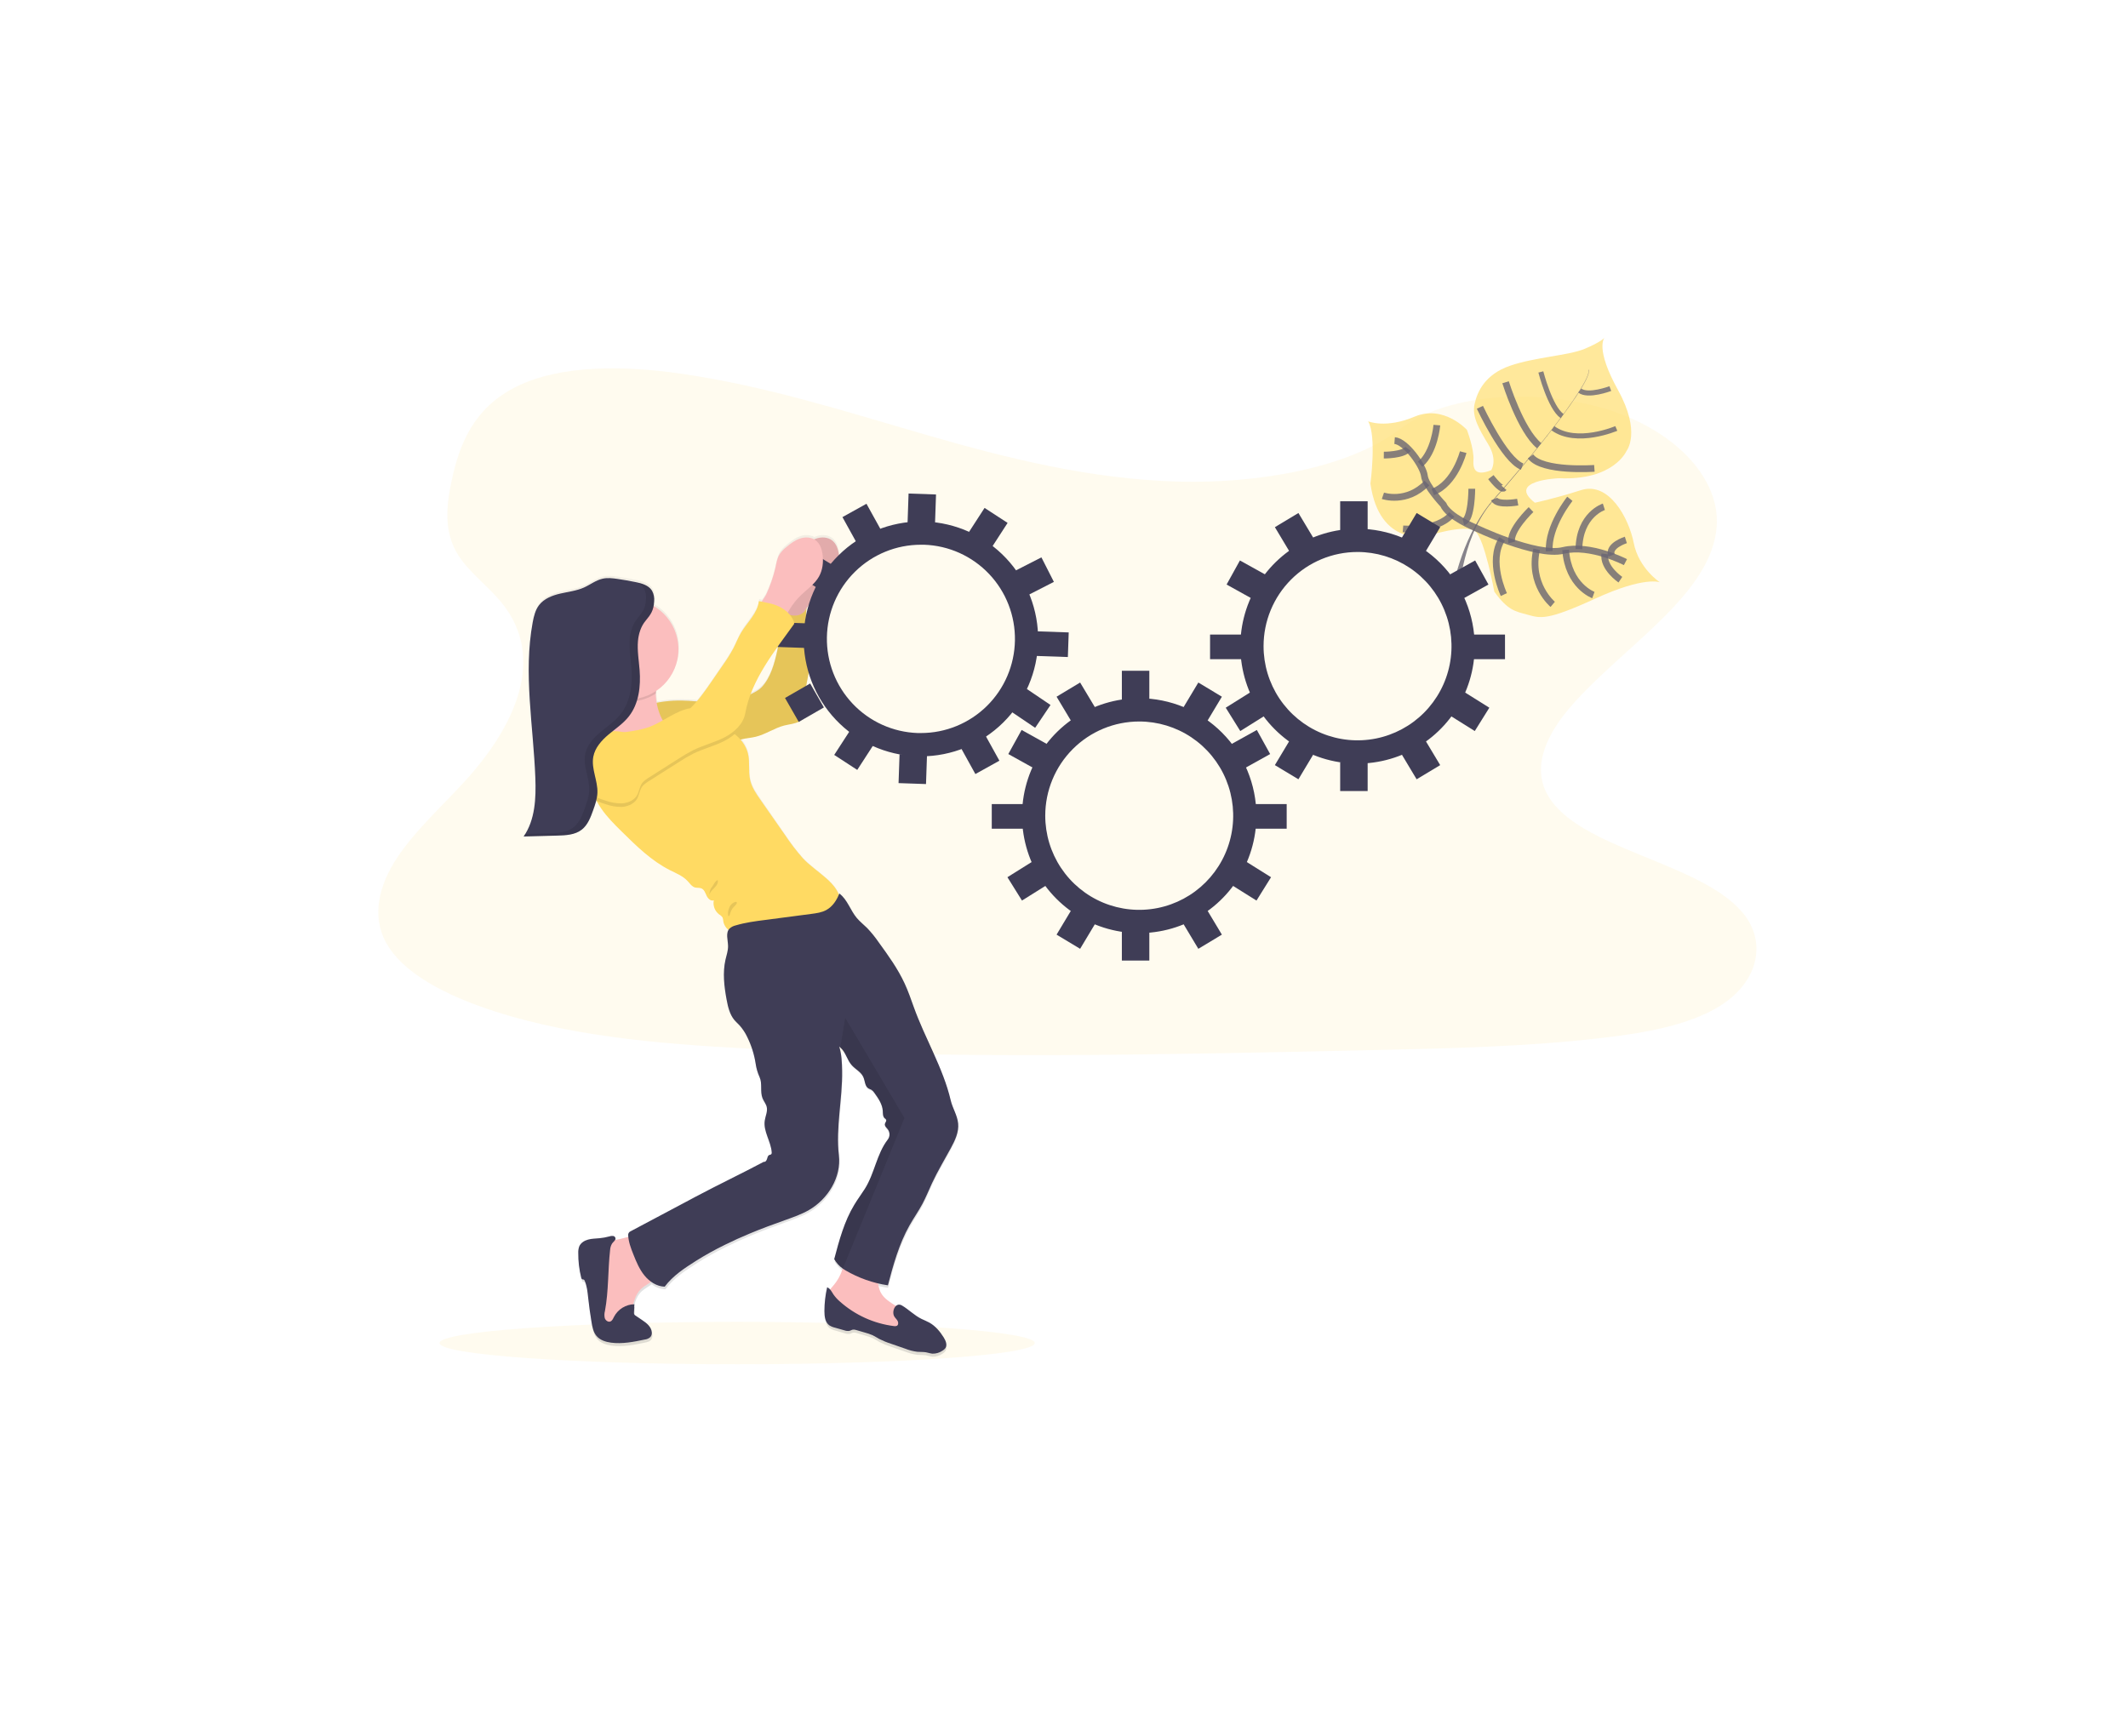 <svg width="315" height="257" viewBox="0 0 315 257" fill="none" xmlns="http://www.w3.org/2000/svg">
<g filter="url(#filter0_d)">
<rect x="8" y="6" width="299" height="241" rx="16" fill="white"/>
</g>
<g clip-path="url(#clip0)">
<path opacity="0.1" d="M174.525 71.31C161.447 70.971 148.991 67.828 137.098 64.388C125.204 60.949 113.423 57.13 100.658 55.307C92.448 54.135 83.057 53.968 76.444 57.248C70.076 60.4 68.019 65.841 66.914 70.905C66.081 74.707 65.592 78.707 67.872 82.266C69.456 84.737 72.265 86.814 74.209 89.182C80.972 97.418 76.191 107.572 68.864 115.614C65.428 119.386 61.438 122.983 58.784 127C56.131 131.017 54.905 135.615 57.226 139.713C59.526 143.764 65.008 146.82 70.947 148.966C83.009 153.323 97.216 154.568 111.081 155.275C141.761 156.839 172.604 156.161 203.365 155.478C214.75 155.227 226.183 154.974 237.382 153.655C243.602 152.928 250.022 151.771 254.538 148.982C260.269 145.441 261.689 139.445 257.848 135.005C251.406 127.557 233.599 125.705 229.091 117.712C226.613 113.313 229.158 108.413 232.761 104.331C240.488 95.579 253.439 87.9 254.12 77.893C254.588 71.022 248.363 64.139 238.736 60.888C228.646 57.481 214.653 57.908 207.213 63.55C199.544 69.365 186.074 71.601 174.525 71.31Z" fill="#FFDA63"/>
<g opacity="0.8">
<path opacity="0.8" d="M245.699 86.214C245.699 86.214 243.42 85.286 236.17 88.62C228.919 91.954 228.014 91.531 226.137 91.02C224.26 90.51 223.213 90.39 221.2 87.607C221.2 87.607 219.786 79.896 218.408 78.695C217.029 77.493 211.198 79.377 211.198 79.377C211.198 79.377 204.202 80.99 202.86 71.613C202.86 71.613 203.806 64.548 202.517 62.378C202.517 62.378 205.119 63.502 209.411 61.687C213.703 59.873 217.139 63.644 217.139 63.644C217.139 63.644 218.222 66.454 218.108 68.127C217.995 69.8 218.68 70.432 220.735 69.622C220.735 69.622 221.746 68.188 220.317 65.818C218.888 63.448 217.876 61.681 218.274 59.84C218.672 57.999 219.814 55.449 223.486 54.168C227.157 52.888 232.146 52.649 234.541 51.661C236.936 50.672 237.513 50.01 237.513 50.01C237.513 50.01 236.04 51.49 239.512 57.762C242.984 64.033 240.771 66.757 240.771 66.757C240.771 66.757 238.924 71.169 230.772 70.809C230.772 70.809 222.918 71.096 227.2 74.435C227.2 74.435 229.942 73.876 234.044 72.569C238.146 71.263 241.102 76.655 241.838 80.406C242.573 84.158 245.699 86.214 245.699 86.214Z" fill="#FFDA63"/>
<path opacity="0.8" d="M235.144 54.758L235.186 54.746C235.501 55.943 231.991 60.752 228.99 64.576L228.956 64.55C233.187 59.156 235.394 55.678 235.144 54.758Z" fill="#444053"/>
<path opacity="0.8" d="M229.017 64.471L229.035 64.519C226.638 67.574 223.623 71.22 221.211 73.92C220.98 74.177 220.752 74.447 220.534 74.73L220.463 74.676C220.685 74.398 220.914 74.127 221.144 73.865C223.557 71.161 226.622 67.523 229.017 64.471Z" fill="#444053"/>
<path opacity="0.8" d="M220.522 74.595L220.571 74.676C216.18 80.171 215.889 88.703 215.879 88.778L214.953 87.717C214.963 87.632 216.101 80.127 220.522 74.595Z" fill="#444053"/>
<path opacity="0.8" d="M240.609 83.234C240.609 83.234 235.432 80.536 231.396 81.504C227.361 82.472 218.278 78.081 218.278 78.081C218.278 78.081 214.42 76.511 213.644 74.72C213.644 74.72 210.999 71.915 210.848 70.467C210.696 69.018 208.114 65.364 206.44 65.232" stroke="#444053" stroke-miterlimit="10"/>
<path opacity="0.8" d="M239.859 85.831C239.859 85.831 237.253 84.071 237.556 82.017" stroke="#444053" stroke-miterlimit="10"/>
<path opacity="0.8" d="M235.861 88.105C235.861 88.105 232.131 86.748 231.757 81.421" stroke="#444053" stroke-miterlimit="10"/>
<path opacity="0.8" d="M229.843 89.483C229.843 89.483 226.279 86.519 227.463 81.34" stroke="#444053" stroke-miterlimit="10"/>
<path opacity="0.8" d="M222.611 88.035C222.611 88.035 220.238 83.046 222.35 79.801" stroke="#444053" stroke-miterlimit="10"/>
<path opacity="0.8" d="M240.67 79.944C240.67 79.944 237.972 80.803 238.552 82.225" stroke="#444053" stroke-miterlimit="10"/>
<path opacity="0.8" d="M237.415 75.038C237.415 75.038 233.806 76.185 233.721 81.303" stroke="#444053" stroke-miterlimit="10"/>
<path opacity="0.8" d="M232.383 73.857C232.383 73.857 229.1 77.921 229.332 81.614" stroke="#444053" stroke-miterlimit="10"/>
<path opacity="0.8" d="M226.632 75.451C226.632 75.451 223.368 78.577 223.785 80.313" stroke="#444053" stroke-miterlimit="10"/>
<path opacity="0.8" d="M224.662 74.347C224.662 74.347 221.603 74.896 221.177 73.89" stroke="#444053" stroke-miterlimit="10"/>
<path opacity="0.8" d="M220.689 70.644C220.689 70.644 222.235 72.697 222.633 72.237" stroke="#444053" stroke-miterlimit="10"/>
<path opacity="0.8" d="M236.01 69.347C236.01 69.347 228.299 69.908 226.555 67.578" stroke="#444053" stroke-miterlimit="10"/>
<path opacity="0.8" d="M219.066 60.306C219.066 60.306 222.686 68.09 225.312 69.083" stroke="#444053" stroke-miterlimit="10"/>
<path opacity="0.8" d="M222.865 56.598C222.865 56.598 225.088 63.758 227.84 65.995" stroke="#444053" stroke-miterlimit="10"/>
<path opacity="0.8" d="M239.255 63.438C239.255 63.438 233.395 65.96 229.871 63.407" stroke="#444053" stroke-width="0.75" stroke-miterlimit="10"/>
<path opacity="0.8" d="M228.087 55.07C228.087 55.07 229.427 60.337 231.231 61.607" stroke="#444053" stroke-width="0.75" stroke-miterlimit="10"/>
<path opacity="0.8" d="M238.37 57.535C238.37 57.535 235.074 58.785 233.844 57.827" stroke="#444053" stroke-width="0.75" stroke-miterlimit="10"/>
<path opacity="0.8" d="M217.866 72.364C217.866 72.364 217.866 76.952 216.619 77.278" stroke="#444053" stroke-miterlimit="10"/>
<path opacity="0.8" d="M207.678 78.31C207.678 78.31 212.628 78.735 214.91 76.175" stroke="#444053" stroke-miterlimit="10"/>
<path opacity="0.8" d="M216.589 66.944C216.589 66.944 215.393 71.603 212.089 72.851" stroke="#444053" stroke-miterlimit="10"/>
<path opacity="0.8" d="M204.708 73.407C204.708 73.407 208.212 74.623 211.225 71.519" stroke="#444053" stroke-miterlimit="10"/>
<path opacity="0.8" d="M212.694 62.943C212.694 62.943 212.363 66.895 210.219 68.745" stroke="#444053" stroke-miterlimit="10"/>
<path opacity="0.8" d="M204.842 67.386C204.842 67.386 207.75 67.404 208.431 66.456" stroke="#444053" stroke-miterlimit="10"/>
</g>
<path opacity="0.1" d="M109.118 202C133.447 202 153.17 200.594 153.17 198.86C153.17 197.126 133.447 195.721 109.118 195.721C84.789 195.721 65.066 197.126 65.066 198.86C65.066 200.594 84.789 202 109.118 202Z" fill="#FFDA63"/>
<path d="M134.637 181.767C135.244 180.675 135.969 179.646 136.555 178.54C137.091 177.527 137.509 176.453 137.992 175.412C138.818 173.63 139.837 171.944 140.764 170.21C141.37 169.074 141.956 167.836 141.839 166.552C141.728 165.337 141.017 164.283 140.742 163.109C139.622 158.286 136.929 153.858 135.286 149.193C134.866 148.01 134.458 146.819 133.932 145.676C132.922 143.478 131.507 141.503 130.093 139.545C129.583 138.796 129.015 138.089 128.395 137.43C127.888 136.921 127.318 136.474 126.858 135.923C125.908 134.788 125.463 133.156 124.275 132.277C124.255 132.329 124.233 132.38 124.21 132.433C123.36 130.255 120.506 128.819 118.851 127.014C117.888 125.912 117.002 124.744 116.198 123.52L112.595 118.3C111.975 117.401 111.342 116.477 111.092 115.405C110.785 114.113 111.07 112.736 110.767 111.443C110.573 110.665 110.195 109.946 109.665 109.345C109.7 109.335 109.736 109.32 109.772 109.312C110.459 109.128 111.187 109.096 111.868 108.932C113.353 108.577 114.644 107.625 116.124 107.244C116.879 107.042 117.686 107.001 118.371 106.637C118.704 106.437 118.966 106.138 119.122 105.781C119.278 105.425 119.319 105.028 119.239 104.647C118.761 102.105 120.098 99.529 119.872 96.95C119.811 96.237 119.629 95.542 119.512 94.835C119.239 93.195 119.29 91.513 119.387 89.848C119.848 89.098 120.401 88.409 121.034 87.796C121.943 86.917 123.028 86.176 123.661 85.076C124.212 84.102 124.346 82.925 124.206 81.811C124.107 81 123.833 80.148 123.196 79.655C122.56 79.163 121.646 79.127 120.876 79.384C120.769 79.418 120.664 79.461 120.561 79.505C120.239 79.344 119.888 79.25 119.529 79.229C119.17 79.208 118.81 79.261 118.472 79.384C117.704 79.639 117.045 80.148 116.427 80.676C116.06 80.964 115.739 81.306 115.473 81.689C115.083 82.297 114.97 83.046 114.822 83.761C114.508 85.142 114.051 86.485 113.458 87.77C113.349 87.997 113.054 88.404 112.816 88.793L112.383 88.704C112.195 90.509 110.688 91.833 109.77 93.393C109.324 94.151 109.011 94.979 108.608 95.763C108.15 96.616 107.637 97.44 107.075 98.228C106.529 99.038 105.983 99.841 105.436 100.637C104.75 101.681 104.008 102.688 103.213 103.651C102.472 103.59 101.73 103.535 100.99 103.523C99.749 103.505 98.509 103.616 97.29 103.853C97.219 103.424 97.175 102.99 97.159 102.555C97.159 102.529 97.159 102.502 97.159 102.476C97.159 102.371 97.171 102.245 97.185 102.109C98.236 101.404 99.09 100.444 99.67 99.318C100.249 98.192 100.534 96.937 100.499 95.67C100.463 94.404 100.107 93.167 99.466 92.075C98.823 90.984 97.916 90.073 96.828 89.429C96.868 89.201 96.893 88.971 96.904 88.74C96.904 88.605 96.904 88.467 96.904 88.335C96.904 88.266 96.904 88.197 96.89 88.132C96.878 87.996 96.855 87.861 96.822 87.727C96.805 87.663 96.787 87.598 96.765 87.525C96.722 87.398 96.666 87.275 96.597 87.16C96.593 87.153 96.588 87.146 96.583 87.14C96.557 87.097 96.531 87.055 96.5 87.014C96.47 86.974 96.474 86.982 96.462 86.966C96.441 86.936 96.418 86.908 96.393 86.881L96.343 86.828C96.32 86.804 96.298 86.779 96.274 86.757L96.217 86.707L96.147 86.644L96.082 86.595L96.009 86.54L95.939 86.494L95.866 86.447C95.841 86.431 95.815 86.417 95.789 86.403L95.714 86.36L95.633 86.32L95.559 86.283L95.47 86.245L95.397 86.212L95.3 86.176L95.231 86.15L95.126 86.113L95.064 86.093L94.948 86.056L94.894 86.04L94.769 86.006L94.72 85.992L94.589 85.959L94.55 85.949L94.405 85.916H94.38L94.166 85.87C93.281 85.688 92.391 85.53 91.495 85.398C90.761 85.289 90.01 85.195 89.286 85.359C88.288 85.582 87.456 86.259 86.522 86.678C85.419 87.176 84.194 87.308 83.018 87.582C81.842 87.855 80.632 88.323 79.894 89.289C79.332 90.026 79.108 90.964 78.94 91.878C77.542 99.502 79.049 107.323 79.334 115.073C79.445 118.089 79.31 121.314 77.605 123.783L82.571 123.652C82.81 123.652 83.05 123.637 83.293 123.623C83.535 123.609 83.778 123.591 84.016 123.563C84.646 123.503 85.258 123.32 85.817 123.022C86.075 122.874 86.311 122.69 86.518 122.475C87.193 121.778 87.552 120.804 87.882 119.872C87.993 119.558 88.104 119.24 88.203 118.92C88.244 118.786 88.282 118.652 88.316 118.515L88.332 118.45L88.389 118.476C88.591 118.857 88.82 119.23 89.062 119.59C89.929 120.87 91.028 121.964 92.119 123.052C94.288 125.209 96.504 127.405 99.222 128.791C100.14 129.255 101.132 129.645 101.831 130.411C102.174 130.782 102.472 131.258 102.958 131.385C103.262 131.464 103.595 131.385 103.884 131.515C104.308 131.693 104.464 132.206 104.66 132.627C104.856 133.048 105.298 133.478 105.719 133.285C105.64 133.677 105.673 134.082 105.813 134.456C105.953 134.829 106.195 135.156 106.511 135.398C106.714 135.511 106.89 135.669 107.024 135.86C107.089 136.034 107.124 136.217 107.129 136.403C107.216 136.92 107.488 137.388 107.895 137.718C107.501 138.372 107.816 139.31 107.826 140.126C107.826 140.811 107.602 141.471 107.449 142.137C107.002 144.092 107.246 146.138 107.61 148.109C107.812 149.197 108.069 150.323 108.776 151.168C109.007 151.441 109.281 151.678 109.524 151.943C109.987 152.466 110.371 153.054 110.666 153.687C111.279 154.942 111.697 156.284 111.904 157.666C112.002 158.359 112.199 159.035 112.49 159.671C112.933 160.639 112.529 161.83 112.925 162.819C113.105 163.263 113.436 163.641 113.543 164.105C113.695 164.78 113.341 165.454 113.246 166.141C113.016 167.749 114.174 169.242 114.279 170.863C114.296 170.958 114.276 171.056 114.222 171.136C114.143 171.225 114.008 171.223 113.901 171.274C113.699 171.371 113.644 171.645 113.579 171.871C113.515 172.098 113.333 172.356 113.109 172.287C109.789 174.067 106.351 175.712 103.031 177.492L101.516 178.303L93.411 182.644C93.312 182.693 93.23 182.768 93.172 182.862C93.114 182.956 93.084 183.064 93.085 183.174C93.085 183.272 93.097 183.377 93.106 183.468C92.538 183.61 91.992 183.78 91.604 183.851C91.444 183.881 91.285 183.912 91.127 183.946C91.165 183.884 91.19 183.815 91.2 183.744C91.201 183.644 91.164 183.547 91.098 183.472C91.032 183.398 90.941 183.35 90.842 183.338C90.644 183.319 90.444 183.345 90.258 183.415C89.795 183.542 89.322 183.63 88.844 183.677C88.276 183.731 87.698 183.729 87.148 183.879C86.599 184.029 86.057 184.363 85.835 184.892C85.724 185.198 85.674 185.523 85.689 185.848C85.677 187.1 85.825 188.349 86.13 189.563C86.135 189.611 86.151 189.658 86.176 189.699C86.202 189.74 86.236 189.775 86.277 189.8C86.348 189.828 86.433 189.8 86.504 189.833C86.566 189.87 86.613 189.929 86.635 189.999C86.975 190.772 87.053 191.635 87.144 192.478C87.279 193.727 87.45 194.973 87.656 196.215C87.777 196.94 87.926 197.698 88.397 198.257C88.915 198.865 89.733 199.134 90.523 199.241C92.19 199.466 93.873 199.128 95.518 198.782C95.825 198.717 96.155 198.638 96.361 198.399C96.512 198.208 96.584 197.967 96.563 197.724C96.525 196.892 95.769 196.306 95.082 195.838L94.144 195.188C94.064 195.146 94.001 195.077 93.964 194.994C93.927 194.911 93.92 194.818 93.942 194.73L94.003 193.501H93.821C94.023 192.634 94.348 191.801 94.985 191.206C95.423 190.801 95.995 190.517 96.454 190.148C97.042 190.602 97.755 190.864 98.497 190.9C99.709 189.263 101.417 188.149 103.124 187.051C104.511 186.173 105.945 185.371 107.418 184.649C108.612 184.057 109.824 183.503 111.056 182.986C112.793 182.253 114.564 181.598 116.336 180.96C117.518 180.535 118.71 180.116 119.799 179.488C122.628 177.849 124.627 174.578 124.245 171.302C123.764 167.17 124.792 162.863 124.724 158.703C124.703 157.488 124.659 156.272 124.291 155.107C124.377 155.168 124.457 155.236 124.532 155.31C125.267 155.999 125.445 157.093 126.148 157.878C126.696 158.496 127.528 158.891 127.86 159.645C128.112 160.222 128.076 161.002 128.603 161.334C128.753 161.429 128.931 161.47 129.08 161.563C129.259 161.691 129.41 161.854 129.523 162.043C130.083 162.843 130.663 163.7 130.723 164.676C130.749 165.063 130.713 165.511 130.996 165.772C131.077 165.847 131.18 165.902 131.222 166.003C131.311 166.206 131.077 166.42 131.036 166.645C130.978 166.957 131.285 167.194 131.475 167.456C131.633 167.674 131.719 167.936 131.719 168.206C131.719 168.476 131.633 168.739 131.475 168.957C129.818 171.114 129.519 174.021 128.07 176.328C127.569 177.124 127.011 177.877 126.526 178.684C125.035 181.159 124.281 184.003 123.55 186.804C123.862 187.35 124.286 187.823 124.792 188.194C124.519 189.137 124.047 190.011 123.408 190.756C123.245 190.938 123.093 191.13 122.952 191.329C122.833 191.179 122.678 191.062 122.501 190.989C122.235 192.152 122.1 193.341 122.097 194.534C122.097 195.32 122.204 196.217 122.84 196.671C123.094 196.831 123.374 196.947 123.667 197.013L125.053 197.418C125.297 197.512 125.562 197.538 125.819 197.493C125.983 197.447 126.128 197.345 126.296 197.313C126.478 197.294 126.662 197.319 126.833 197.384L128.032 197.734C128.437 197.843 128.833 197.983 129.216 198.154C129.557 198.318 129.873 198.53 130.208 198.713C130.766 198.995 131.345 199.234 131.94 199.426L134.005 200.139C134.58 200.367 135.182 200.524 135.795 200.605C136.22 200.641 136.65 200.605 137.068 200.678C137.388 200.732 137.697 200.848 138.018 200.88C138.551 200.896 139.075 200.74 139.513 200.435C139.684 200.338 139.832 200.204 139.946 200.044C140.249 199.57 139.988 198.944 139.693 198.466C139.146 197.578 138.461 196.748 137.557 196.237C137.192 196.035 136.796 195.885 136.418 195.699C135.343 195.172 134.532 194.293 133.516 193.691C133.386 193.599 133.229 193.554 133.07 193.565C132.911 193.576 132.761 193.641 132.645 193.75C131.8 193.201 130.887 192.664 130.422 191.771C130.215 191.34 130.079 190.878 130.018 190.404C130.493 190.517 130.972 190.606 131.455 190.685C132.241 187.631 133.1 184.521 134.637 181.767ZM115.224 95.376C115.184 95.605 115.139 95.832 115.091 96.059C114.687 97.961 114.109 100.092 112.787 101.508C112.353 101.923 111.848 102.257 111.296 102.494L111.148 102.567C112.1 100.019 113.616 97.657 115.224 95.376Z" fill="url(#paint0_linear)"/>
<path d="M117.181 84.093C117.331 83.386 117.444 82.644 117.834 82.035C118.1 81.651 118.422 81.31 118.79 81.022C119.408 80.497 120.069 79.993 120.839 79.738C121.608 79.483 122.514 79.517 123.16 80.007C123.807 80.497 124.08 81.342 124.181 82.148C124.318 83.256 124.181 84.423 123.633 85.389C123.007 86.485 121.92 87.212 121.006 88.091C120.345 88.726 119.769 89.445 119.295 90.23C119.079 90.64 118.817 91.023 118.515 91.373C118.361 91.547 118.169 91.682 117.954 91.769C117.739 91.855 117.507 91.889 117.276 91.869C116.886 91.806 116.569 91.535 116.266 91.276C115.892 90.947 114.885 90.362 114.851 89.841C114.827 89.42 115.613 88.464 115.805 88.069C116.402 86.796 116.863 85.463 117.181 84.093Z" fill="#FBBEBE"/>
<path opacity="0.1" d="M117.181 84.093C117.331 83.386 117.444 82.644 117.834 82.035C118.1 81.651 118.422 81.31 118.79 81.022C119.408 80.497 120.069 79.993 120.839 79.738C121.608 79.483 122.514 79.517 123.16 80.007C123.807 80.497 124.08 81.342 124.181 82.148C124.318 83.256 124.181 84.423 123.633 85.389C123.007 86.485 121.92 87.212 121.006 88.091C120.345 88.726 119.769 89.445 119.295 90.23C119.079 90.64 118.817 91.023 118.515 91.373C118.361 91.547 118.169 91.682 117.954 91.769C117.739 91.855 117.507 91.889 117.276 91.869C116.886 91.806 116.569 91.535 116.266 91.276C115.892 90.947 114.885 90.362 114.851 89.841C114.827 89.42 115.613 88.464 115.805 88.069C116.402 86.796 116.863 85.463 117.181 84.093Z" fill="black"/>
<path d="M95.964 104.339C97.583 103.908 99.254 103.703 100.929 103.732C103.723 103.772 106.601 104.451 109.262 103.592C109.949 103.353 110.617 103.063 111.261 102.723C111.796 102.456 112.342 102.18 112.752 101.742C114.076 100.337 114.645 98.22 115.06 96.33C115.474 94.44 115.581 92.5 115.688 90.569C116.377 90.891 117.103 91.209 117.866 91.144C118.63 91.08 119.392 90.496 119.388 89.727C119.275 91.515 119.186 93.326 119.487 95.092C119.604 95.793 119.786 96.484 119.849 97.193C120.075 99.753 118.735 102.312 119.214 104.838C119.293 105.217 119.252 105.611 119.096 105.965C118.94 106.319 118.678 106.616 118.345 106.813C117.658 107.183 116.85 107.23 116.094 107.42C114.613 107.799 113.32 108.743 111.833 109.095C111.139 109.26 110.418 109.298 109.735 109.474C108.753 109.734 107.862 110.297 106.862 110.475C106.112 110.609 105.34 110.517 104.582 110.582C103.923 110.637 103.277 110.811 102.616 110.827C101 110.868 99.47 109.95 98.395 108.733C97.32 107.515 96.639 105.814 95.964 104.339Z" fill="#FFDA63"/>
<path opacity="0.1" d="M95.964 104.339C97.583 103.908 99.254 103.703 100.929 103.732C103.723 103.772 106.601 104.451 109.262 103.592C109.949 103.353 110.617 103.063 111.261 102.723C111.796 102.456 112.342 102.18 112.752 101.742C114.076 100.337 114.645 98.22 115.06 96.33C115.474 94.44 115.581 92.5 115.688 90.569C116.377 90.891 117.103 91.209 117.866 91.144C118.63 91.08 119.392 90.496 119.388 89.727C119.275 91.515 119.186 93.326 119.487 95.092C119.604 95.793 119.786 96.484 119.849 97.193C120.075 99.753 118.735 102.312 119.214 104.838C119.293 105.217 119.252 105.611 119.096 105.965C118.94 106.319 118.678 106.616 118.345 106.813C117.658 107.183 116.85 107.23 116.094 107.42C114.613 107.799 113.32 108.743 111.833 109.095C111.139 109.26 110.418 109.298 109.735 109.474C108.753 109.734 107.862 110.297 106.862 110.475C106.112 110.609 105.34 110.517 104.582 110.582C103.923 110.637 103.277 110.811 102.616 110.827C101 110.868 99.47 109.95 98.395 108.733C97.32 107.515 96.639 105.814 95.964 104.339Z" fill="black"/>
<path d="M168.635 106.828C171.386 106.828 174.076 107.646 176.364 109.178C178.651 110.711 180.434 112.889 181.487 115.437C182.54 117.985 182.815 120.789 182.278 123.494C181.741 126.199 180.416 128.683 178.471 130.633C176.525 132.584 174.046 133.911 171.348 134.449C168.649 134.987 165.852 134.711 163.31 133.655C160.768 132.599 158.596 130.812 157.068 128.518C155.539 126.225 154.724 123.529 154.724 120.771C154.725 117.073 156.191 113.526 158.799 110.912C161.408 108.297 164.946 106.828 168.635 106.828ZM168.635 103.385C165.204 103.385 161.85 104.405 158.998 106.315C156.145 108.226 153.922 110.942 152.609 114.119C151.296 117.296 150.953 120.793 151.623 124.166C152.292 127.539 153.944 130.637 156.37 133.068C158.796 135.5 161.887 137.156 165.252 137.827C168.617 138.497 172.105 138.153 175.274 136.836C178.444 135.52 181.153 133.291 183.059 130.431C184.964 127.572 185.981 124.21 185.981 120.771C185.976 116.161 184.146 111.742 180.894 108.482C177.642 105.223 173.234 103.39 168.635 103.385Z" fill="#3F3D56"/>
<path d="M170.131 99.317H166.065V103.608H170.131V99.317Z" fill="#3F3D56"/>
<path d="M180.87 103.157L177.385 101.058L175.18 104.735L178.665 106.834L180.87 103.157Z" fill="#3F3D56"/>
<path d="M188.016 111.648L186.045 108.083L182.302 110.163L184.273 113.728L188.016 111.648Z" fill="#3F3D56"/>
<path d="M185.993 133.342L188.147 129.886L184.518 127.612L182.363 131.069L185.993 133.342Z" fill="#3F3D56"/>
<path d="M152.999 113.727L154.97 110.162L151.226 108.082L149.255 111.647L152.999 113.727Z" fill="#3F3D56"/>
<path d="M154.909 131.067L152.755 127.61L149.125 129.884L151.28 133.34L154.909 131.067Z" fill="#3F3D56"/>
<path d="M158.605 106.834L162.09 104.735L159.886 101.058L156.401 103.157L158.605 106.834Z" fill="#3F3D56"/>
<path d="M170.131 137.934H166.065V142.224H170.131V137.934Z" fill="#3F3D56"/>
<path d="M178.666 134.709L175.181 136.808L177.385 140.485L180.87 138.386L178.666 134.709Z" fill="#3F3D56"/>
<path d="M156.401 138.386L159.886 140.485L162.09 136.808L158.605 134.709L156.401 138.386Z" fill="#3F3D56"/>
<path d="M151.73 119.056H146.808V122.702H151.73V119.056Z" fill="#3F3D56"/>
<path d="M185.54 122.701H190.463V119.055H185.54V122.701Z" fill="#3F3D56"/>
<path d="M200.95 81.729C203.702 81.729 206.391 82.547 208.679 84.079C210.967 85.611 212.75 87.789 213.802 90.337C214.855 92.885 215.131 95.689 214.594 98.394C214.057 101.099 212.732 103.584 210.786 105.534C208.84 107.484 206.362 108.812 203.663 109.35C200.964 109.887 198.167 109.611 195.626 108.555C193.084 107.5 190.911 105.712 189.383 103.419C187.855 101.125 187.039 98.429 187.04 95.671C187.04 91.973 188.506 88.427 191.115 85.812C193.723 83.198 197.261 81.729 200.95 81.729ZM200.95 78.285C197.52 78.285 194.166 79.305 191.313 81.216C188.461 83.126 186.237 85.842 184.925 89.019C183.612 92.197 183.268 95.693 183.938 99.066C184.607 102.439 186.26 105.537 188.686 107.969C191.112 110.4 194.203 112.056 197.568 112.727C200.933 113.398 204.42 113.053 207.59 111.737C210.759 110.42 213.468 108.191 215.374 105.332C217.28 102.472 218.297 99.11 218.296 95.671C218.291 91.061 216.462 86.642 213.21 83.383C209.958 80.123 205.549 78.29 200.95 78.285Z" fill="#3F3D56"/>
<path d="M202.448 74.221H198.382V78.511H202.448V74.221Z" fill="#3F3D56"/>
<path d="M213.186 78.056L209.701 75.957L207.497 79.635L210.982 81.734L213.186 78.056Z" fill="#3F3D56"/>
<path d="M220.332 86.548L218.361 82.983L214.618 85.063L216.589 88.628L220.332 86.548Z" fill="#3F3D56"/>
<path d="M218.306 108.242L220.461 104.786L216.831 102.513L214.677 105.969L218.306 108.242Z" fill="#3F3D56"/>
<path d="M185.312 88.629L187.283 85.064L183.54 82.984L181.569 86.549L185.312 88.629Z" fill="#3F3D56"/>
<path d="M187.225 105.969L185.07 102.513L181.441 104.786L183.595 108.242L187.225 105.969Z" fill="#3F3D56"/>
<path d="M190.92 81.734L194.405 79.635L192.201 75.957L188.716 78.056L190.92 81.734Z" fill="#3F3D56"/>
<path d="M202.448 112.835H198.382V117.125H202.448V112.835Z" fill="#3F3D56"/>
<path d="M210.981 109.61L207.496 111.709L209.7 115.386L213.185 113.287L210.981 109.61Z" fill="#3F3D56"/>
<path d="M188.714 113.286L192.199 115.385L194.404 111.707L190.919 109.608L188.714 113.286Z" fill="#3F3D56"/>
<path d="M184.044 93.956H179.121V97.602H184.044V93.956Z" fill="#3F3D56"/>
<path d="M217.858 97.602H222.78V93.956H217.858V97.602Z" fill="#3F3D56"/>
<path d="M136.312 80.656C136.476 80.656 136.639 80.656 136.803 80.656C140.449 80.78 143.9 82.335 146.413 84.987C148.926 87.638 150.299 91.172 150.237 94.829C150.175 98.485 148.683 101.971 146.082 104.535C143.48 107.099 139.978 108.536 136.33 108.536C136.166 108.536 136.003 108.536 135.837 108.536C132.191 108.411 128.739 106.856 126.226 104.204C123.714 101.553 122.34 98.018 122.403 94.362C122.465 90.705 123.958 87.219 126.559 84.656C129.161 82.092 132.664 80.655 136.312 80.656ZM136.312 77.212C131.763 77.211 127.395 79.002 124.151 82.199C120.906 85.396 119.044 89.742 118.966 94.302C118.888 98.862 120.601 103.27 123.734 106.576C126.867 109.882 131.171 111.822 135.718 111.978C135.92 111.978 136.122 111.988 136.324 111.988C140.873 111.988 145.24 110.196 148.484 106.999C151.728 103.803 153.59 99.456 153.667 94.897C153.745 90.337 152.033 85.93 148.899 82.624C145.766 79.317 141.463 77.378 136.916 77.222C136.714 77.222 136.512 77.212 136.31 77.212H136.312Z" fill="#3F3D56"/>
<path d="M138.556 73.215L134.493 73.073L134.345 77.361L138.408 77.502L138.556 73.215Z" fill="#3F3D56"/>
<path d="M149.152 77.423L145.742 75.204L143.412 78.803L146.822 81.022L149.152 77.423Z" fill="#3F3D56"/>
<path d="M156.003 86.157L154.156 82.526L150.343 84.475L152.19 88.106L156.003 86.157Z" fill="#3F3D56"/>
<path d="M153.231 107.762L155.504 104.383L151.955 101.984L149.682 105.364L153.231 107.762Z" fill="#3F3D56"/>
<path d="M120.933 87.014L123.026 83.52L119.357 81.311L117.264 84.805L120.933 87.014Z" fill="#3F3D56"/>
<path d="M121.959 104.746L119.926 101.2L116.202 103.345L118.235 106.891L121.959 104.746Z" fill="#3F3D56"/>
<path d="M126.779 80.317L130.335 78.341L128.259 74.589L124.704 76.565L126.779 80.317Z" fill="#3F3D56"/>
<path d="M137.221 111.804L133.158 111.662L133.01 115.95L137.073 116.091L137.221 111.804Z" fill="#3F3D56"/>
<path d="M145.862 108.881L142.307 110.857L144.382 114.609L147.938 112.633L145.862 108.881Z" fill="#3F3D56"/>
<path d="M123.486 111.777L126.896 113.996L129.227 110.398L125.817 108.178L123.486 111.777Z" fill="#3F3D56"/>
<path d="M119.483 92.298L114.563 92.127L114.437 95.771L119.357 95.942L119.483 92.298Z" fill="#3F3D56"/>
<path d="M153.152 97.113L158.071 97.284L158.198 93.64L153.278 93.469L153.152 97.113Z" fill="#3F3D56"/>
<path d="M91.519 183.51C91.018 183.571 90.533 183.723 90.086 183.957C89.48 184.328 89.106 184.982 88.84 185.643C88.171 187.3 88.031 189.119 88.003 190.909C87.979 192.351 88.027 193.828 88.543 195.173C88.684 195.599 88.929 195.983 89.256 196.289C89.543 196.516 89.876 196.678 90.232 196.763C91 196.966 91.891 196.966 92.519 196.48C93.219 195.931 93.394 194.964 93.542 194.087C93.744 192.904 94.025 191.657 94.902 190.832C95.552 190.225 96.484 189.921 96.957 189.167C97.521 188.272 97.224 187.103 96.864 186.106C96.551 185.244 96.092 183.491 95.191 183.05C94.289 182.608 92.457 183.34 91.519 183.51Z" fill="#FBBEBE"/>
<path d="M124.753 187.754C124.481 188.72 123.997 189.613 123.338 190.369C122.934 190.831 122.439 191.392 122.651 191.965C122.738 192.159 122.866 192.331 123.027 192.469C125.99 195.376 130.134 196.79 134.246 197.305C134.312 197.322 134.382 197.322 134.448 197.305C134.57 197.25 134.598 197.102 134.614 196.966C134.68 196.537 134.68 196.099 134.614 195.67C134.412 194.657 133.533 193.954 132.672 193.399C131.811 192.844 130.87 192.305 130.389 191.4C129.783 190.274 130.043 188.807 129.33 187.754C128.752 186.897 127.679 186.538 126.661 186.37C126.307 186.316 125.555 185.927 125.246 186.107C124.931 186.289 124.86 187.401 124.753 187.754Z" fill="#FBBEBE"/>
<path d="M91.113 183.405C91.114 183.305 91.078 183.209 91.012 183.134C90.946 183.059 90.855 183.011 90.756 183C90.558 182.98 90.358 183.005 90.172 183.075C89.708 183.201 89.235 183.288 88.757 183.334C88.189 183.389 87.609 183.387 87.058 183.537C86.506 183.687 85.967 184.017 85.742 184.55C85.633 184.854 85.584 185.176 85.597 185.5C85.585 186.743 85.733 187.983 86.037 189.188C86.043 189.236 86.059 189.283 86.085 189.324C86.111 189.365 86.146 189.4 86.187 189.425C86.257 189.454 86.342 189.425 86.413 189.458C86.475 189.495 86.522 189.553 86.544 189.622C86.886 190.391 86.965 191.242 87.056 192.085C87.19 193.326 87.361 194.563 87.567 195.796C87.688 196.515 87.838 197.27 88.311 197.821C88.828 198.429 89.648 198.69 90.438 198.798C92.108 199.02 93.793 198.684 95.442 198.34C95.756 198.308 96.052 198.175 96.284 197.961C96.435 197.772 96.507 197.532 96.486 197.291C96.448 196.464 95.69 195.873 95.003 195.419L94.058 194.781C93.992 194.744 93.935 194.693 93.892 194.631C93.847 194.536 93.831 194.431 93.845 194.327L93.906 193.112C93.278 193.122 92.664 193.302 92.13 193.635C91.597 193.967 91.163 194.438 90.875 194.998C90.744 195.259 90.62 195.565 90.347 195.666C90.01 195.794 89.634 195.508 89.521 195.166C89.442 194.812 89.453 194.445 89.551 194.096C90.105 191.123 89.976 188.066 90.313 185.06C90.334 184.723 90.437 184.396 90.614 184.108C90.778 183.881 91.083 183.683 91.113 183.405Z" fill="#3F3D56"/>
<path d="M132.385 194.934C132.525 195.165 132.741 195.339 132.87 195.578C133 195.817 132.998 196.166 132.765 196.302C132.628 196.362 132.475 196.378 132.329 196.346C129.362 195.977 126.577 194.714 124.341 192.724C123.97 192.41 123.641 192.048 123.363 191.649C123.102 191.244 122.882 190.768 122.437 190.602C122.172 191.756 122.036 192.937 122.033 194.122C122.033 194.902 122.14 195.793 122.777 196.245C123.032 196.404 123.312 196.518 123.605 196.583L124.994 196.976C125.238 197.069 125.503 197.095 125.761 197.051C125.925 197.007 126.071 196.903 126.238 196.873C126.421 196.853 126.606 196.877 126.778 196.942L127.976 197.292C128.382 197.396 128.778 197.531 129.162 197.697C129.504 197.859 129.821 198.072 130.154 198.252C130.714 198.533 131.294 198.77 131.89 198.959L134 199.692C134.577 199.921 135.179 200.076 135.794 200.154C136.219 200.191 136.649 200.154 137.069 200.227C137.389 200.282 137.698 200.397 138.021 200.43C138.554 200.444 139.077 200.289 139.516 199.986C139.688 199.89 139.836 199.758 139.951 199.599C140.254 199.127 139.993 198.505 139.696 198.029C139.149 197.15 138.464 196.326 137.558 195.824C137.191 195.621 136.795 195.471 136.417 195.287C135.342 194.764 134.527 193.891 133.511 193.294C132.551 192.735 131.933 194.191 132.385 194.934Z" fill="#3F3D56"/>
<path d="M102.755 109.796C101.64 110.564 100.363 111.062 99.025 111.251C98.324 111.338 97.619 111.376 96.913 111.364C93.97 111.36 91.033 111.115 88.131 110.629C89.287 109.353 90.455 107.995 90.891 106.322C91.107 105.44 91.152 104.524 91.022 103.624C90.847 102.47 90.573 101.334 90.202 100.227C91.44 100.294 92.681 100.262 93.914 100.132C94.617 100.061 96.339 99.419 96.945 99.905C97.513 100.357 97.085 101.955 97.075 102.692C97.075 102.719 97.075 102.745 97.075 102.771C97.106 103.891 97.347 104.994 97.784 106.024C98.673 108.018 100.574 109.654 102.755 109.796Z" fill="#FBBEBE"/>
<path opacity="0.1" d="M97.084 102.682C96.198 103.262 95.199 103.645 94.153 103.805C93.108 103.966 92.04 103.901 91.022 103.613C90.847 102.459 90.572 101.323 90.201 100.216C91.439 100.283 92.68 100.251 93.913 100.121C94.616 100.05 96.338 99.408 96.944 99.894C97.522 100.346 97.094 101.944 97.084 102.682Z" fill="black"/>
<path d="M93.033 103.545C97.117 103.545 100.428 100.226 100.428 96.132C100.428 92.037 97.117 88.718 93.033 88.718C88.948 88.718 85.637 92.037 85.637 96.132C85.637 100.226 88.948 103.545 93.033 103.545Z" fill="#FBBEBE"/>
<path d="M124.414 133.645C124.418 134.244 124.266 134.833 123.974 135.355C123.681 135.877 123.259 136.313 122.747 136.621C122.175 136.922 121.562 137.137 120.928 137.259C117.545 138.069 114.08 138.736 110.606 138.537C109.854 138.495 109.091 138.406 108.416 138.075C107.741 137.745 107.165 137.127 107.064 136.382C107.059 136.197 107.023 136.015 106.957 135.843C106.823 135.653 106.647 135.497 106.443 135.385C106.131 135.145 105.892 134.821 105.754 134.451C105.616 134.081 105.585 133.68 105.664 133.293C105.241 133.481 104.801 133.056 104.603 132.637C104.405 132.217 104.249 131.711 103.825 131.535C103.536 131.411 103.202 131.484 102.897 131.405C102.41 131.279 102.113 130.797 101.77 130.437C101.068 129.685 100.074 129.296 99.157 128.834C96.435 127.459 94.216 125.28 92.044 123.136C90.951 122.057 89.849 120.969 88.982 119.693C88.738 119.334 88.518 118.966 88.309 118.587C87.652 117.324 87.082 116.017 86.604 114.675C86.329 113.958 86.05 113.201 86.163 112.447C86.174 112.378 86.188 112.31 86.204 112.245C86.345 111.755 86.572 111.295 86.875 110.886C87.626 109.778 88.613 108.728 89.906 108.388C91.199 108.048 92.49 108.459 93.804 108.738C94.24 108.836 94.682 108.903 95.127 108.941C96.52 109.04 97.898 108.665 99.244 108.293L100.711 107.888C101.446 107.685 101.814 106.794 102.558 106.638C102.89 106.59 103.228 106.607 103.554 106.688C105.063 106.976 106.585 107.347 107.913 108.117C108.208 108.289 108.491 108.481 108.759 108.694C109.705 109.443 110.453 110.442 110.727 111.609C111.031 112.891 110.746 114.26 111.053 115.542C111.303 116.602 111.938 117.525 112.56 118.419L116.171 123.588C116.977 124.805 117.865 125.965 118.828 127.06C120.764 129.173 124.365 130.771 124.414 133.645Z" fill="#FFDA63"/>
<path d="M114.771 84.093C114.92 83.386 115.032 82.644 115.422 82.035C115.688 81.651 116.01 81.31 116.377 81.022C116.998 80.497 117.657 79.993 118.426 79.738C119.196 79.483 120.102 79.517 120.748 80.007C121.395 80.497 121.668 81.342 121.769 82.148C121.906 83.256 121.769 84.423 121.221 85.389C120.595 86.485 119.508 87.212 118.594 88.091C117.933 88.727 117.358 89.446 116.883 90.23C116.667 90.64 116.405 91.023 116.103 91.373C115.949 91.547 115.757 91.682 115.542 91.769C115.327 91.855 115.095 91.889 114.864 91.869C114.476 91.806 114.157 91.535 113.854 91.276C113.48 90.947 112.471 90.362 112.439 89.841C112.415 89.42 113.201 88.464 113.393 88.069C113.99 86.796 114.452 85.463 114.771 84.093Z" fill="#FBBEBE"/>
<path d="M140.762 169.971C139.833 171.691 138.814 173.366 137.986 175.137C137.503 176.172 137.085 177.237 136.547 178.244C135.961 179.342 135.24 180.363 134.627 181.448C133.086 184.185 132.227 187.272 131.433 190.312C129.211 189.979 127.074 189.223 125.136 188.084C125.005 188.007 124.879 187.926 124.758 187.839C124.24 187.467 123.807 186.988 123.487 186.435C124.221 183.654 124.974 180.826 126.468 178.369C126.955 177.559 127.512 176.82 128.014 176.03C129.466 173.741 129.766 170.852 131.425 168.709C131.583 168.493 131.669 168.232 131.669 167.964C131.669 167.696 131.583 167.434 131.425 167.218C131.233 166.969 130.927 166.732 130.984 166.424C131.026 166.199 131.261 165.997 131.17 165.786C131.128 165.685 131.024 165.63 130.944 165.557C130.661 165.296 130.697 164.85 130.673 164.468C130.61 163.497 130.03 162.645 129.46 161.853C129.347 161.665 129.196 161.502 129.018 161.374C128.868 161.283 128.691 161.243 128.541 161.15C128.012 160.817 128.05 160.044 127.795 159.47C127.464 158.715 126.629 158.33 126.082 157.716C125.385 156.936 125.207 155.849 124.465 155.166C124.39 155.092 124.31 155.025 124.225 154.963C124.593 156.108 124.629 157.329 124.655 158.535C124.726 162.665 123.695 166.941 124.178 171.045C124.558 174.3 122.562 177.549 119.723 179.176C118.631 179.799 117.439 180.217 116.255 180.64C114.479 181.27 112.709 181.92 110.967 182.649C109.735 183.16 108.523 183.71 107.329 184.3C105.854 185.018 104.418 185.815 103.027 186.687C101.318 187.776 99.608 188.884 98.394 190.511C97.22 190.478 96.145 189.772 95.401 188.86C94.657 187.949 94.189 186.834 93.762 185.749C93.385 184.807 93.013 183.834 92.984 182.82C92.989 182.711 93.025 182.605 93.087 182.516C93.15 182.426 93.236 182.356 93.336 182.313L101.453 178.001L102.971 177.19C106.295 175.422 109.738 173.787 113.062 172.021C113.287 172.088 113.466 171.833 113.533 171.616C113.6 171.399 113.646 171.12 113.856 171.022C113.961 170.972 114.099 170.974 114.178 170.885C114.229 170.805 114.249 170.709 114.234 170.615C114.127 168.995 112.967 167.522 113.2 165.924C113.299 165.243 113.648 164.573 113.497 163.898C113.39 163.435 113.058 163.06 112.878 162.62C112.474 161.638 112.878 160.455 112.442 159.493C112.152 158.86 111.954 158.189 111.856 157.499C111.647 156.127 111.228 154.795 110.615 153.55C110.32 152.92 109.935 152.337 109.473 151.818C109.229 151.554 108.954 151.319 108.722 151.046C108.017 150.207 107.756 149.089 107.556 148.007C107.192 146.049 106.95 144.017 107.394 142.076C107.548 141.414 107.782 140.758 107.772 140.079C107.762 139.182 107.368 138.135 107.99 137.486C108.248 137.254 108.561 137.093 108.9 137.019C110.33 136.591 111.82 136.397 113.301 136.208L120.08 135.319C120.856 135.216 121.65 135.116 122.335 134.73C123.255 134.221 123.865 133.279 124.239 132.299C125.429 133.17 125.874 134.792 126.823 135.917C127.286 136.466 127.858 136.909 128.365 137.414C128.985 138.068 129.554 138.771 130.065 139.514C131.479 141.461 132.894 143.421 133.904 145.605C134.431 146.739 134.84 147.922 135.26 149.099C136.915 153.732 139.613 158.129 140.732 162.918C141.007 164.089 141.72 165.146 141.831 166.343C141.957 167.613 141.371 168.841 140.762 169.971Z" fill="#3F3D56"/>
<path opacity="0.1" d="M105.258 131.497C105.092 131.805 105.006 132.149 105.008 132.499C105.159 131.75 106.188 131.335 106.255 130.593C106.285 130.251 106.222 130.267 106.012 130.447C105.693 130.725 105.553 131.203 105.258 131.497Z" fill="black"/>
<path opacity="0.1" d="M108.393 133.773C108.175 133.957 108.013 134.197 107.924 134.468C107.749 134.849 107.715 135.279 107.829 135.683C107.98 135.612 108.031 135.426 108.077 135.264C108.152 135.011 108.26 134.77 108.399 134.547C108.52 134.344 109.08 133.892 109.078 133.68C109.071 133.354 108.542 133.657 108.393 133.773Z" fill="black"/>
<path opacity="0.1" d="M108.756 108.68C108.28 109.09 107.756 109.44 107.196 109.721C105.731 110.465 104.108 110.858 102.633 111.579C101.905 111.953 101.198 112.366 100.515 112.817L96.13 115.602C95.778 115.804 95.453 116.051 95.164 116.337C94.637 116.9 94.639 117.891 94.154 118.494C93.669 119.098 92.832 119.438 92.026 119.479C91.219 119.484 90.416 119.347 89.656 119.074C89.195 118.936 88.743 118.771 88.302 118.579C87.84 118.383 87.404 118.133 87.001 117.834C86.219 117.243 85.586 116.382 85.469 115.403C85.416 114.732 85.505 114.057 85.73 113.422C85.851 113.009 86.007 112.607 86.196 112.221C86.304 112.001 86.428 111.79 86.568 111.589C87.579 110.159 89.351 109.489 91.066 109.158C91.968 108.982 92.885 108.875 93.796 108.721C94.232 108.818 94.675 108.886 95.12 108.923C96.512 109.023 97.89 108.648 99.236 108.275L100.703 107.87C101.439 107.667 101.806 106.776 102.55 106.62C102.882 106.572 103.221 106.59 103.546 106.671C105.056 106.959 106.577 107.329 107.905 108.099C108.202 108.272 108.486 108.466 108.756 108.68Z" fill="black"/>
<path d="M112.332 89.003C112.144 90.796 110.634 92.112 109.705 93.662C109.258 94.413 108.945 95.238 108.543 96.016C108.082 96.864 107.569 97.682 107.007 98.467L105.364 100.857C104.398 102.263 103.422 103.681 102.188 104.857C100.036 105.224 98.231 106.826 96.19 107.604C94.557 108.226 92.777 108.311 91.064 108.645C89.35 108.98 87.574 109.658 86.567 111.076C86.193 111.635 85.909 112.251 85.727 112.899C85.501 113.533 85.413 114.207 85.468 114.878C85.591 115.854 86.216 116.713 86.998 117.309C87.78 117.904 88.716 118.257 89.653 118.549C90.414 118.82 91.216 118.957 92.023 118.954C92.832 118.913 93.652 118.601 94.153 117.969C94.654 117.337 94.63 116.375 95.164 115.812C95.453 115.526 95.779 115.279 96.132 115.077L100.517 112.291C101.199 111.844 101.905 111.433 102.632 111.062C104.107 110.339 105.73 109.948 107.195 109.204C108.66 108.461 110.024 107.233 110.317 105.613C111.21 100.634 114.647 96.437 117.592 92.325C117.495 92.305 117.525 92.084 117.489 91.991C117.113 91.014 116.276 90.279 115.334 89.815C114.393 89.351 113.342 89.222 112.332 89.003Z" fill="#FFDA63"/>
<path d="M96.829 89.04C96.883 88.5 96.777 87.956 96.524 87.476C96.037 86.666 95.016 86.38 94.099 86.19C93.211 86.008 92.319 85.851 91.423 85.72C90.688 85.613 89.934 85.517 89.211 85.684C88.2 85.904 87.378 86.575 86.442 86.992C85.337 87.486 84.112 87.616 82.932 87.889C81.752 88.163 80.544 88.627 79.804 89.587C79.242 90.316 79.018 91.248 78.85 92.156C77.45 99.729 78.957 107.497 79.245 115.195C79.356 118.191 79.22 121.393 77.513 123.854L82.486 123.723C83.759 123.69 85.127 123.623 86.123 122.835C87.004 122.143 87.42 121.027 87.798 119.969C88.095 119.137 88.394 118.288 88.433 117.405C88.511 115.596 87.487 113.819 87.826 112.039C88.075 110.71 89.039 109.637 90.072 108.763C91.104 107.89 92.252 107.143 93.086 106.073C94.578 104.184 94.863 101.601 94.677 99.201C94.566 97.772 94.311 96.344 94.434 94.916C94.527 93.849 94.865 92.747 95.562 91.914C96.346 90.971 96.76 90.379 96.829 89.04Z" fill="#3F3D56"/>
<path opacity="0.1" d="M96.524 87.476C96.045 86.678 95.051 86.391 94.139 86.2C94.624 86.373 95.039 86.7 95.32 87.132C95.574 87.611 95.68 88.156 95.625 88.696C95.556 90.033 95.142 90.624 94.35 91.57C93.653 92.403 93.315 93.502 93.222 94.572C93.099 96 93.353 97.428 93.465 98.856C93.65 101.257 93.366 103.839 91.876 105.729C91.04 106.791 89.892 107.552 88.861 108.419C87.831 109.286 86.863 110.366 86.614 111.695C86.281 113.475 87.305 115.252 87.221 117.06C87.182 117.944 86.881 118.792 86.584 119.625C86.208 120.682 85.79 121.796 84.909 122.489C83.898 123.277 82.539 123.346 81.272 123.378L77.749 123.471C77.671 123.601 77.59 123.731 77.503 123.854L82.476 123.723C83.749 123.69 85.117 123.623 86.113 122.835C86.994 122.143 87.41 121.027 87.788 119.969C88.085 119.137 88.385 118.288 88.423 117.405C88.502 115.596 87.477 113.819 87.817 112.039C88.065 110.71 89.029 109.637 90.062 108.763C91.094 107.89 92.242 107.143 93.077 106.073C94.568 104.184 94.853 101.601 94.667 99.201C94.556 97.772 94.301 96.344 94.424 94.916C94.517 93.849 94.855 92.747 95.552 91.915C96.344 90.971 96.764 90.379 96.827 89.04C96.882 88.5 96.777 87.956 96.524 87.476Z" fill="black"/>
<path opacity="0.1" d="M133.886 165.537L124.758 187.849C124.24 187.477 123.807 186.999 123.487 186.446C124.221 183.665 124.975 180.837 126.468 178.38C126.955 177.569 127.513 176.83 128.014 176.04C129.467 173.751 129.766 170.863 131.425 168.72C131.583 168.504 131.669 168.242 131.669 167.974C131.669 167.706 131.583 167.445 131.425 167.229C131.233 166.98 130.928 166.743 130.984 166.435C131.027 166.21 131.261 166.007 131.17 165.797C131.128 165.695 131.025 165.641 130.944 165.568C130.661 165.306 130.697 164.861 130.673 164.478C130.61 163.508 130.03 162.655 129.461 161.863C129.347 161.675 129.196 161.512 129.018 161.385C128.868 161.294 128.691 161.253 128.541 161.16C128.012 160.828 128.05 160.054 127.795 159.481C127.464 158.725 126.63 158.34 126.082 157.727C125.385 156.947 125.207 155.859 124.465 155.176L124.403 155.018L125.114 150.714L133.886 165.537Z" fill="black"/>
</g>
<defs>
<filter id="filter0_d" x="0" y="0" width="315" height="257" filterUnits="userSpaceOnUse" color-interpolation-filters="sRGB">
<feFlood flood-opacity="0" result="BackgroundImageFix"/>
<feColorMatrix in="SourceAlpha" type="matrix" values="0 0 0 0 0 0 0 0 0 0 0 0 0 0 0 0 0 0 127 0"/>
<feOffset dy="2"/>
<feGaussianBlur stdDeviation="4"/>
<feColorMatrix type="matrix" values="0 0 0 0 0 0 0 0 0 0 0 0 0 0 0 0 0 0 0.25 0"/>
<feBlend mode="normal" in2="BackgroundImageFix" result="effect1_dropShadow"/>
<feBlend mode="normal" in="SourceGraphic" in2="effect1_dropShadow" result="shape"/>
</filter>
<linearGradient id="paint0_linear" x1="109.724" y1="200.888" x2="109.724" y2="79.21" gradientUnits="userSpaceOnUse">
<stop stop-color="#808080" stop-opacity="0.25"/>
<stop offset="0.54" stop-color="#808080" stop-opacity="0.12"/>
<stop offset="1" stop-color="#808080" stop-opacity="0.1"/>
</linearGradient>
<clipPath id="clip0">
<rect x="56" y="50" width="204" height="152" fill="white"/>
</clipPath>
</defs>
</svg>
